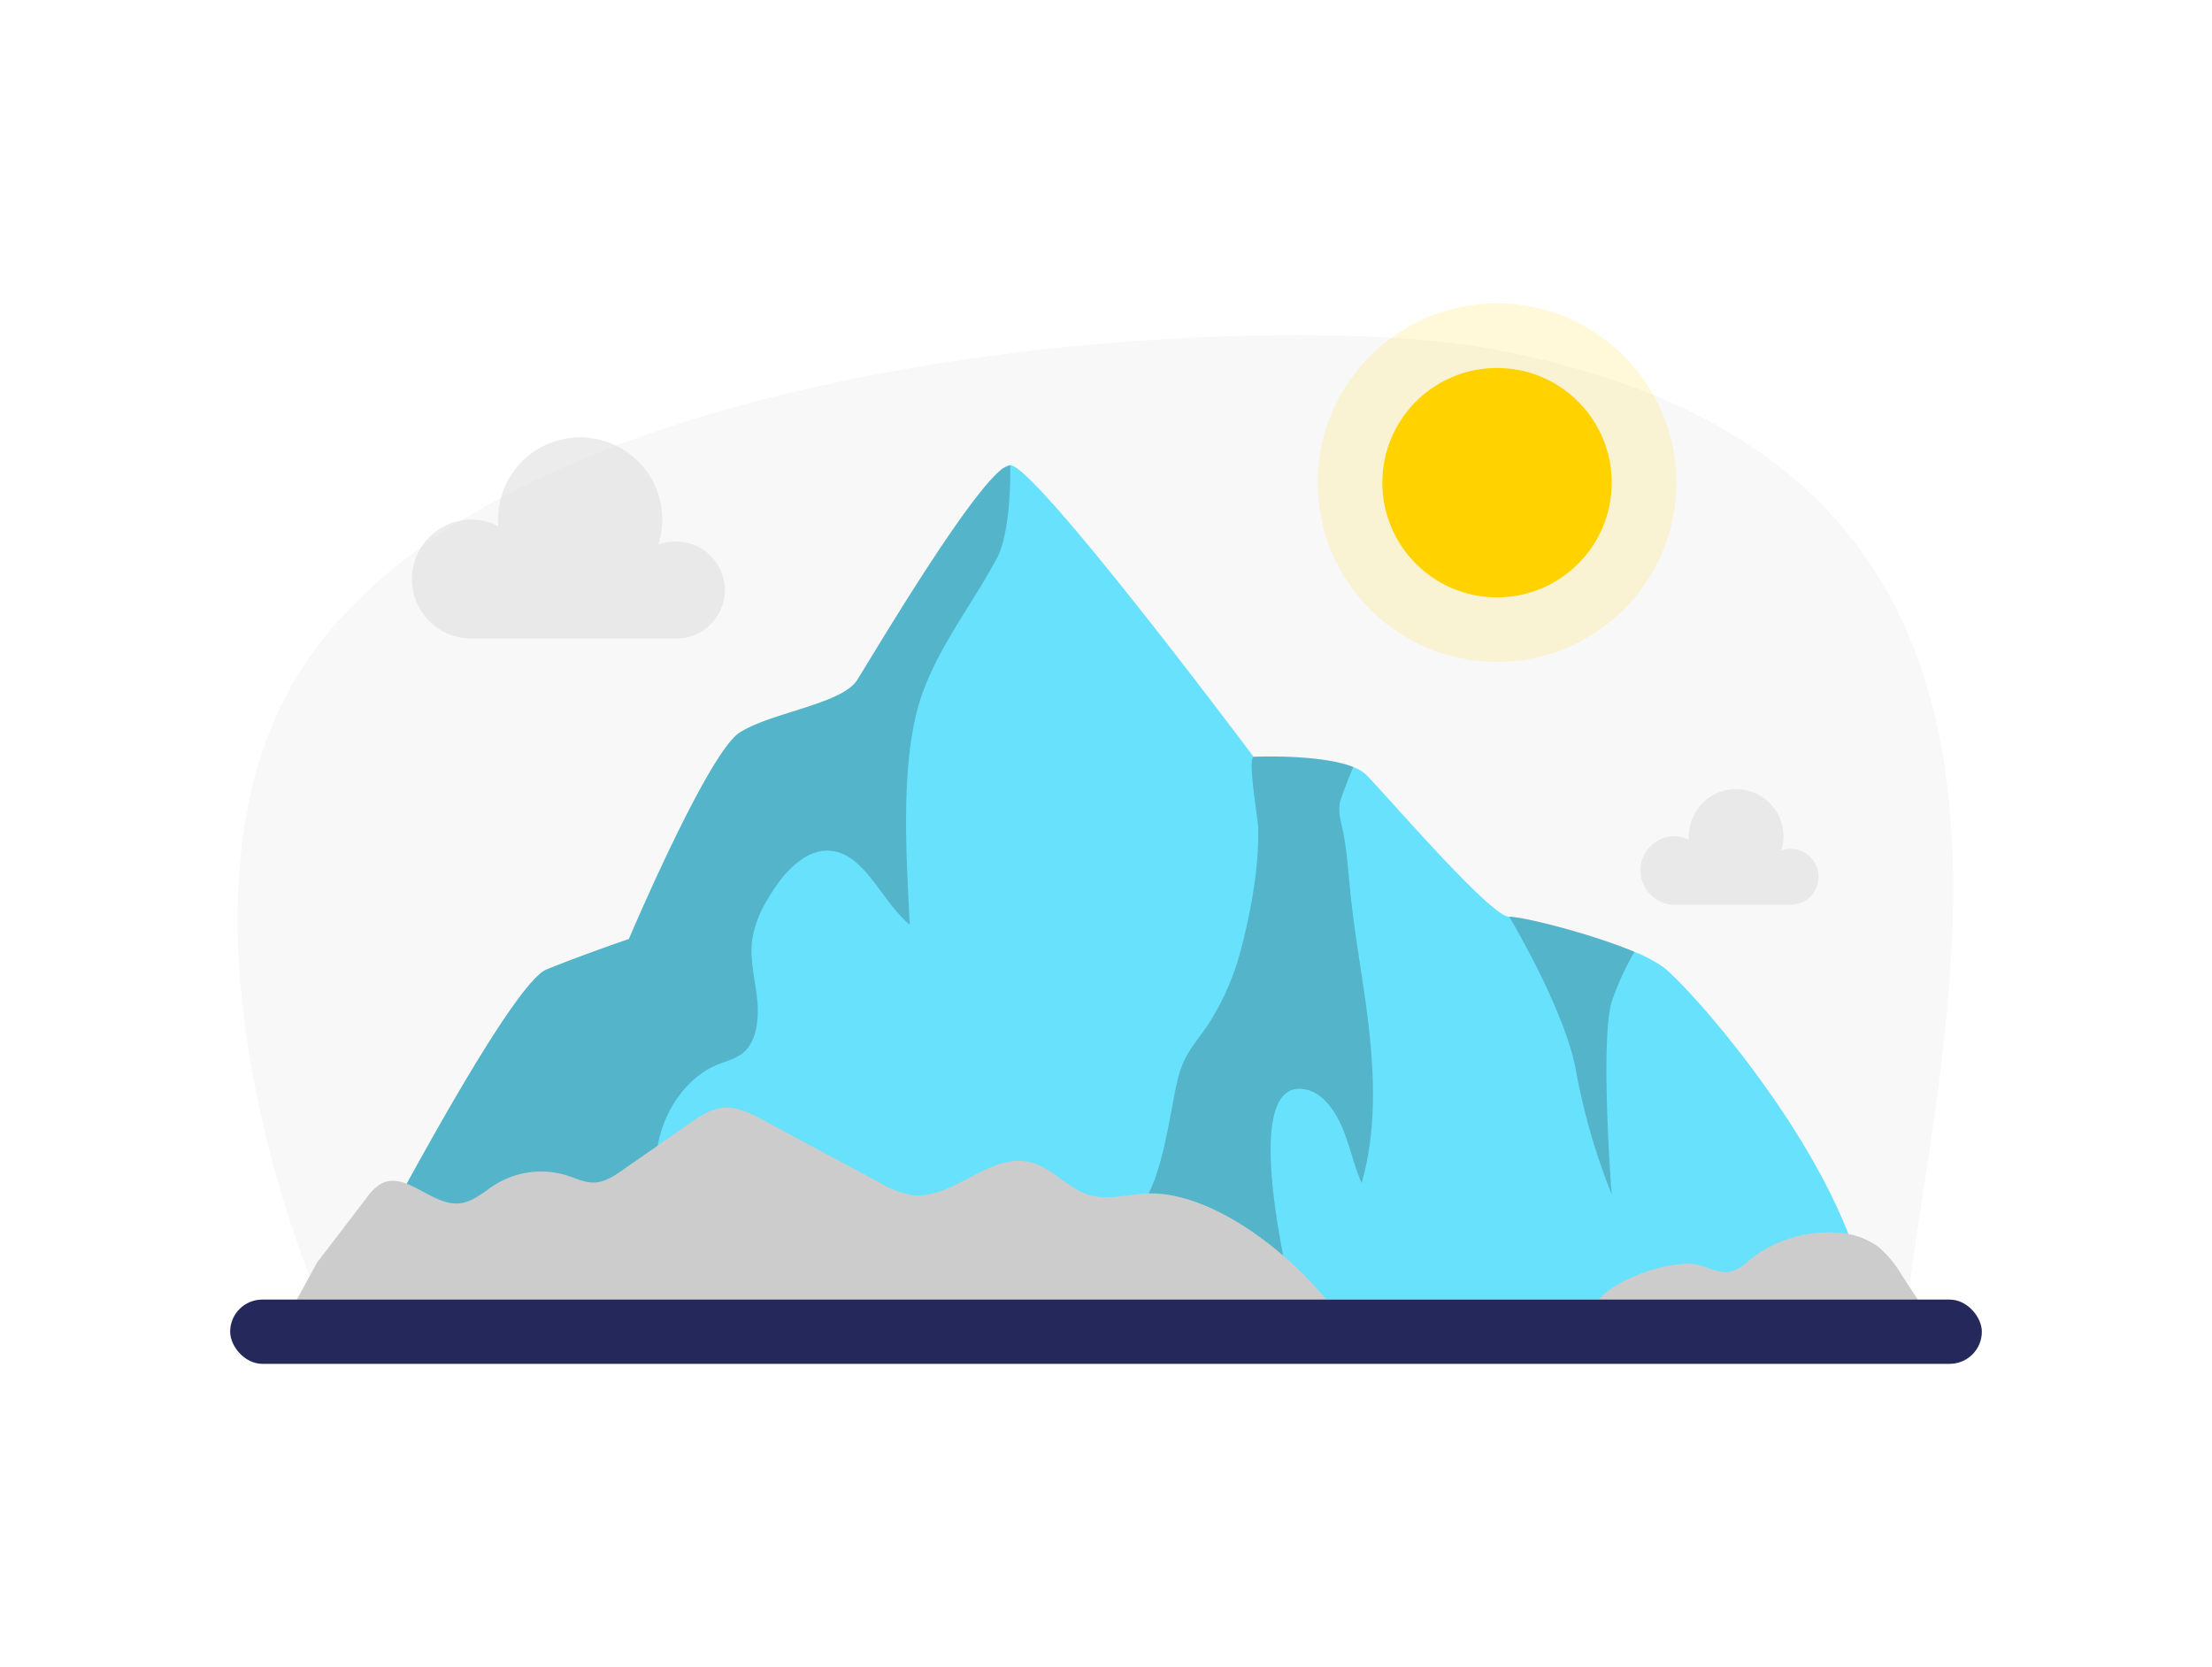 <svg id="Layer_1" data-name="Layer 1" xmlns="http://www.w3.org/2000/svg" viewBox="0 0 400 300" width="406" height="306" class="illustration styles_illustrationTablet__1DWOa"><path d="M56.38,117.5c-30.22,41.86,0,113.47,0,113.47h289c8-57.85,31.75-149.94-77.48-168.92C230.54,55.56,97.42,60.64,56.38,117.5Z" fill="#e6e6e6" opacity="0.3"></path><circle cx="270.71" cy="86.54" r="20.74" fill="#ffd200"></circle><circle cx="270.71" cy="86.54" r="32.42" fill="#ffd200" opacity="0.15"></circle><path d="M323.8,152.76a5,5,0,0,0-1.69.3,8.55,8.55,0,1,0-16.71-2.59c0,.23,0,.45,0,.68a6.13,6.13,0,0,0-2.8-.68,6.2,6.2,0,0,0,0,12.39H323.8a5.05,5.05,0,0,0,0-10.1Z" fill="#dddbdb" opacity="0.52"></path><path d="M122,97.2a8.94,8.94,0,0,0-2.94.51,14.85,14.85,0,1,0-29-4.48c0,.39,0,.78.06,1.17a10.75,10.75,0,1,0-4.86,20.33H122a8.77,8.77,0,1,0,0-17.53Z" fill="#dddbdb" opacity="0.52"></path><path d="M337.61,234.26H62.39s29.16-56.77,36.45-59.7,14.88-5.5,14.88-5.5,14.28-33.69,20.06-37.35,18.53-5.13,21.26-9.53c2.52-4,19.9-33.42,26.24-38.17a2.59,2.59,0,0,1,1.4-.64c4.56,0,44,52.74,44,52.74s12-.54,18,1.84a6.9,6.9,0,0,1,2.4,1.45c3.95,4,22.48,25.64,25.82,25.64,2.59,0,14.87,3.08,22.66,6.35a24.76,24.76,0,0,1,5.28,2.8C306,178.22,333.66,209.35,337.61,234.26Z" fill="#68e1fd"></path><path d="M307.18,228c2,.51,4,1.7,6,1.17a8.89,8.89,0,0,0,3.11-2,22.7,22.7,0,0,1,15.94-5,13.87,13.87,0,0,1,7.38,2.51,20.05,20.05,0,0,1,4.28,5.14l7.67,11.68c-20.36.72-44,1-63.67-4.89C288.83,231.32,302.23,226.72,307.18,228Z" fill="#ccc"></path><path d="M180.26,100.22c-4.26,8-10.29,15.61-13.44,24.36-4.19,11.65-2.9,29.3-2.32,41.87-5-4.11-7.9-12.36-13.87-13.29-4.82-.75-9,3.87-11.81,8.69a20.08,20.08,0,0,0-2.8,7.37c-.46,3.46.48,6.95.87,10.42s.07,7.51-2.2,9.71c-1.37,1.33-3.19,1.71-4.86,2.39-5.56,2.25-9.93,8.31-11,15.26s1.19,12.83,4.64,18.09c1.48,2.26,5.66,9.17,8.18,9.17H62.39s29.16-56.77,36.45-59.7,14.88-5.5,14.88-5.5,14.28-33.69,20.06-37.35,18.53-5.13,21.26-9.53c2.52-4,19.9-33.42,26.24-38.17l1.4-.64S183,95.08,180.26,100.22Z" opacity="0.2"></path><path d="M229.77,206.88c-.07,9.9,3.13,23.63,3.95,27.38H186.79s15.48-13.37,18.68-16.12c4.56-3.93,6-17.36,7.43-23.41,1.12-4.83,3-6.4,5.62-10.28a47,47,0,0,0,6.09-14.3c1.67-6.48,3.07-14.3,2.91-21.13,0-1.44-2-12.85-.79-12.91,0,0,12-.54,18,1.84-1,2.35-1.93,4.75-2.31,6-.65,2.2.21,4.26.58,6.34.55,3,.77,6,1.07,9.16.69,7.5,2.06,14.89,3.05,22.34,1.38,10.45,2,21.41-.9,31.41-1.37-3.16-2.1-6.66-3.42-9.85s-3.44-6.19-6.32-7C231.43,195.06,229.82,200.06,229.77,206.88Z" opacity="0.2"></path><path d="M291.44,180.42c-2.13,7.32,0,34.79,0,34.79a116.06,116.06,0,0,1-6.39-22c-1.82-11-12.14-28.19-12.14-28.19,2.59,0,14.87,3.08,22.66,6.35A49.46,49.46,0,0,0,291.44,180.42Z" opacity="0.2"></path><path d="M57.33,227.57l8.93-11.66A8.68,8.68,0,0,1,69,213.26c4.49-2.24,9.1,4.09,14.09,3.6,2.48-.25,4.43-2.13,6.55-3.45a15.76,15.76,0,0,1,13-1.56c1.54.5,3.06,1.27,4.69,1.24,2,0,3.77-1.21,5.4-2.35l11.85-8.27c1.89-1.32,3.9-2.68,6.19-2.89,2.56-.22,5,1,7.25,2.24l21,11.27a17.57,17.57,0,0,0,5.76,2.26c7.5,1,14-7.66,21.42-5.95,4.06.95,6.89,4.84,10.9,6,3.28.92,6.75-.14,10.15-.32,13.42-.7,31.41,14.74,37.2,26.16a367.67,367.67,0,0,1-39.14-.44,105.83,105.83,0,0,1-16.66-2.09c-27.39-6.19-57.27-3.21-85.38-3.21H53" fill="#ccc"></path><rect x="41.62" y="234.26" width="316.76" height="11.62" rx="5.81" fill="#24285b"></rect></svg>